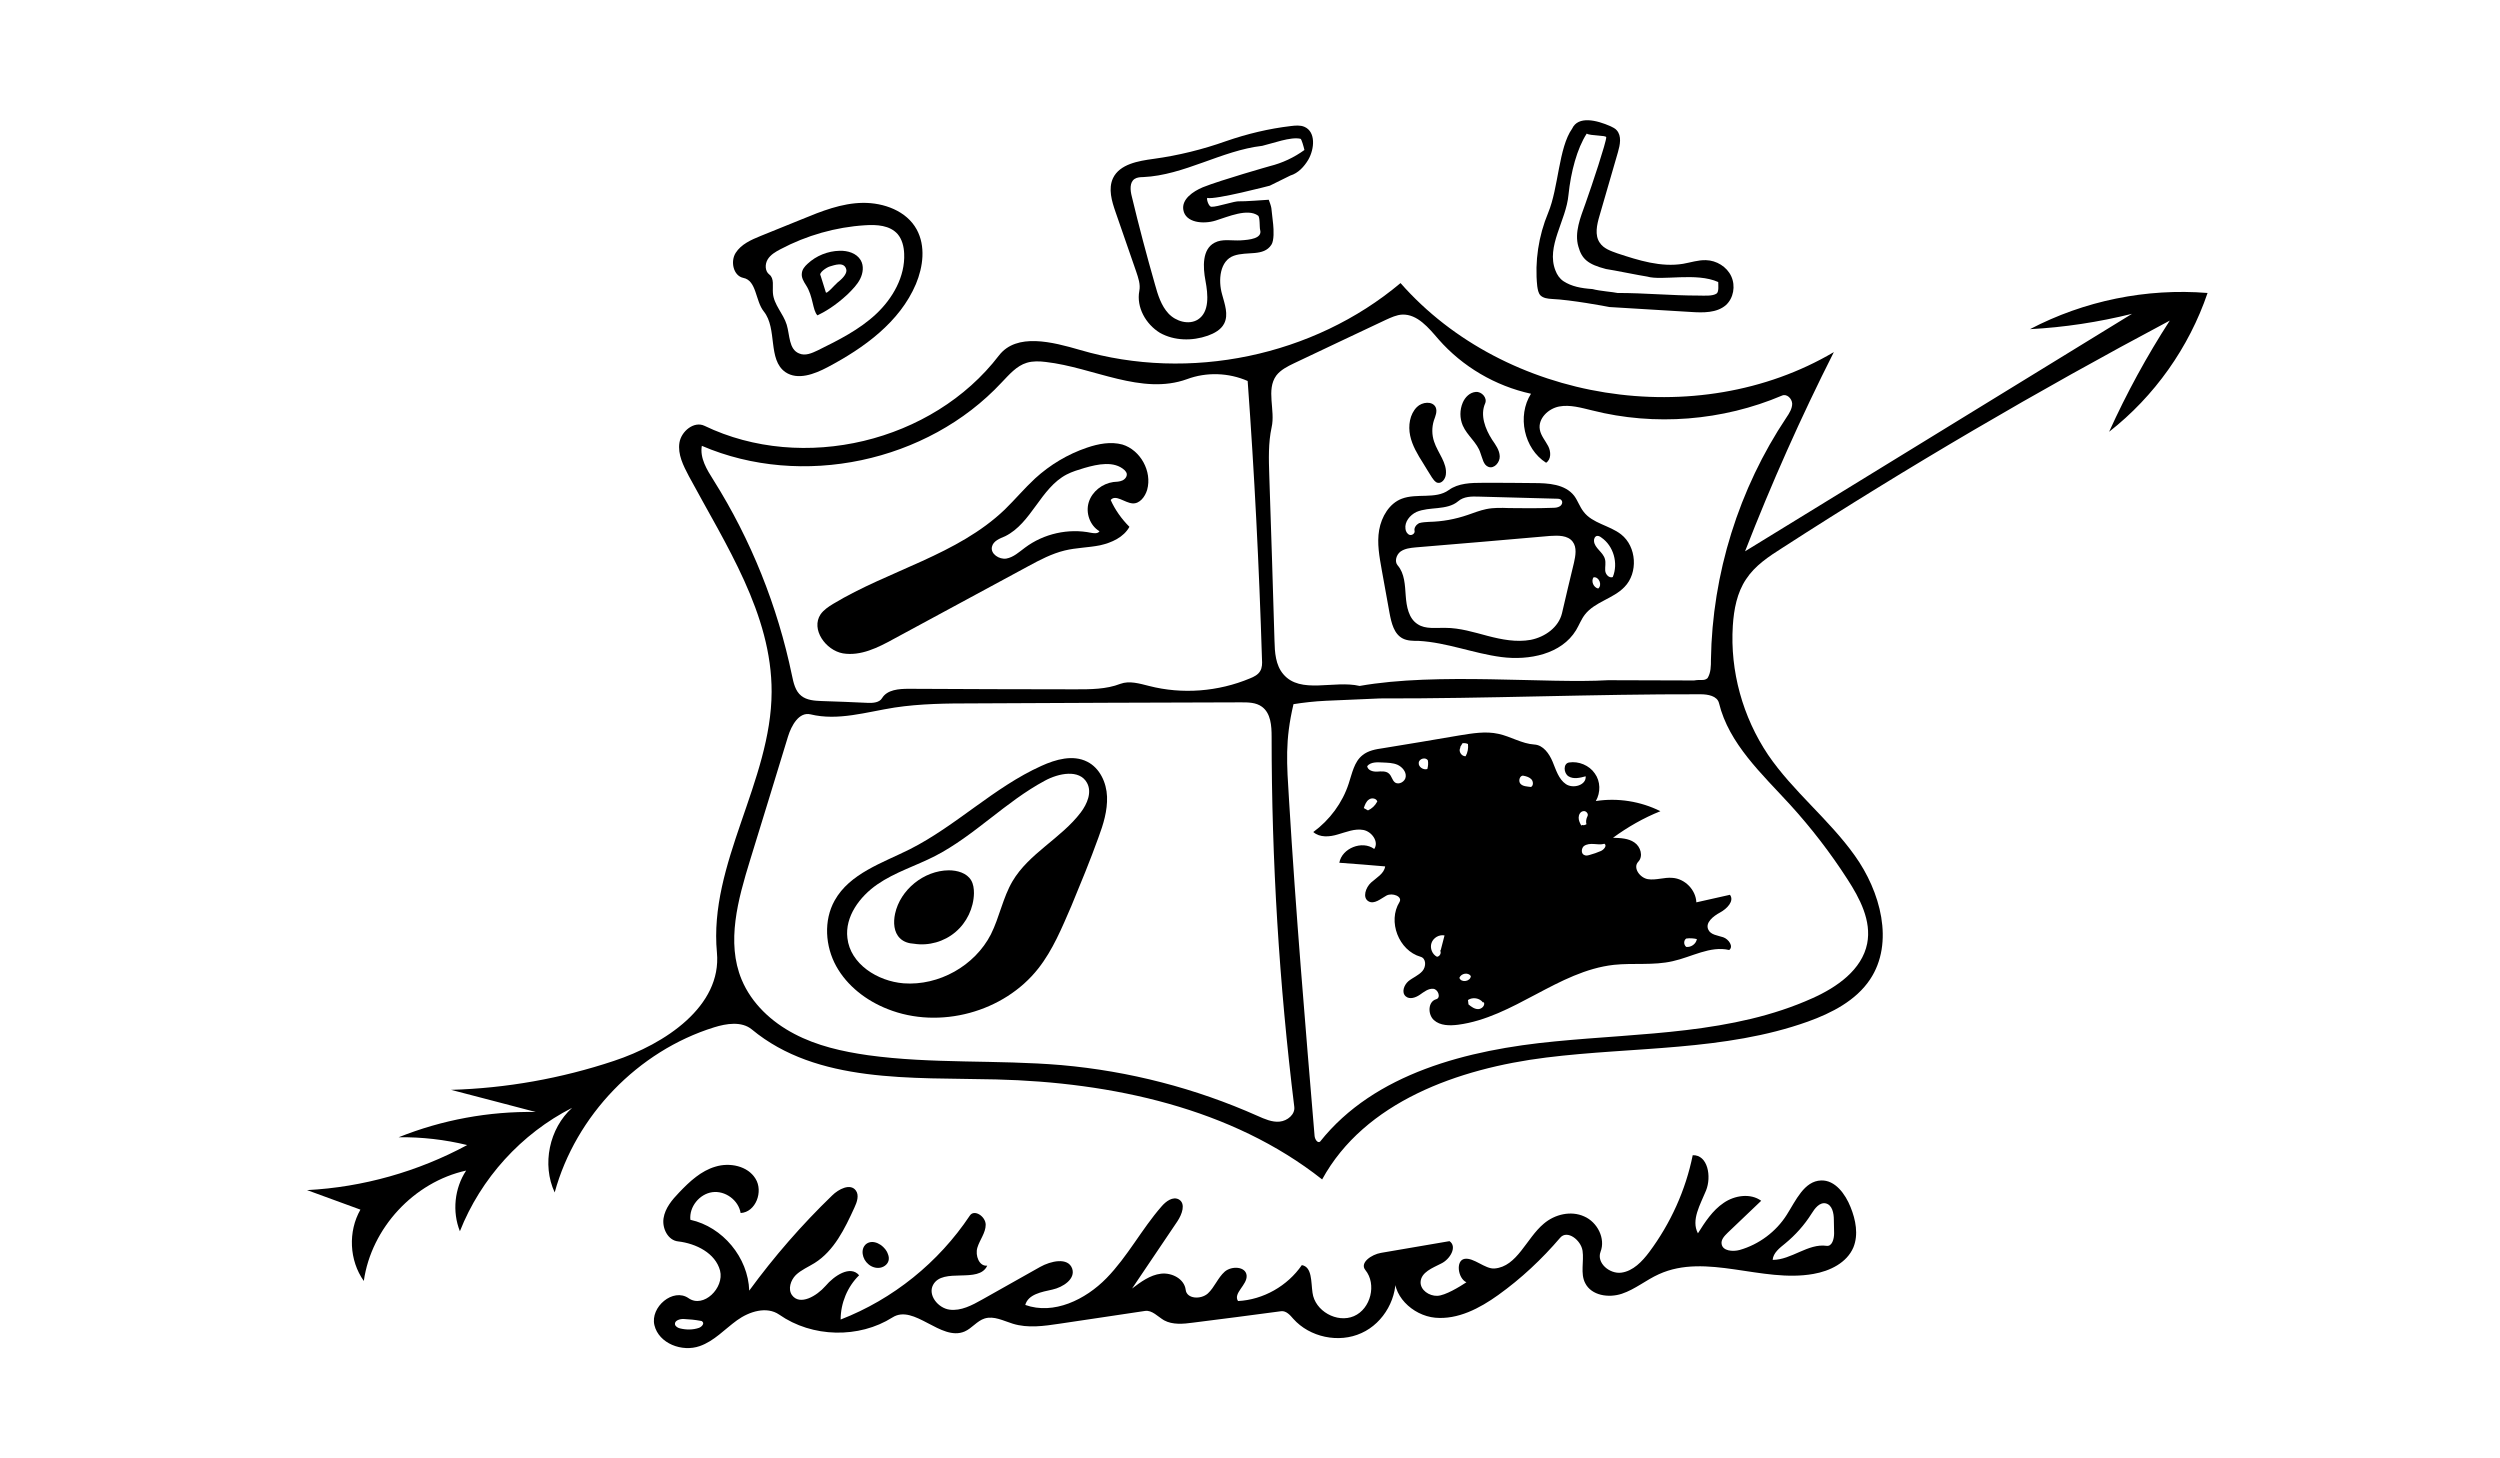 <?xml version="1.0" encoding="utf-8"?>
<!-- Generator: Adobe Illustrator 19.2.1, SVG Export Plug-In . SVG Version: 6.00 Build 0)  -->
<svg version="1.1" id="Layer_1" xmlns="http://www.w3.org/2000/svg" xmlns:xlink="http://www.w3.org/1999/xlink" x="0px" y="0px"
	 viewBox="0 0 960 560" style="enable-background:new 0 0 960 560;" xml:space="preserve">
<g id="DFL_Shield">
	<path d="M382.5,414.5c-32.6-0.8-68.7,1.6-93.8-19.2c-3.9-3.2-9.7-2.3-14.5-0.8c-29.2,9.1-53.1,33.8-61.2,63.4
		c-5-10.7-2.1-24.6,6.7-32.5c-19.5,9.9-35.1,27.1-43.1,47.4c-3-7.5-2.1-16.5,2.4-23.3c-20,4.4-36.4,22-39.3,42.4
		c-5.6-7.9-6.1-19-1.3-27.4c-6.8-2.5-13.6-5-20.5-7.5c21.4-1.1,42.6-7.1,61.5-17.3c-8.6-2.1-17.4-3.1-26.3-3
		c16.7-6.7,34.7-10,52.6-9.7c-10.8-2.8-21.6-5.7-32.5-8.5c21.2-0.6,42.4-4.4,62.5-11.1c19.7-6.5,41.5-21,39.6-41.6
		c-3.2-34.2,20.9-65.8,21-100.1c0.1-29.9-17.6-56.5-31.8-82.9c-2.1-4-4.3-8.3-3.6-12.8c0.7-4.4,5.6-8.4,9.6-6.5
		c37.8,18.2,87.6,6.3,113.1-27c6.8-8.8,20.5-5.2,31.2-2.1c41.9,12.3,89.6,2.4,123-25.7c40.2,45.7,113.9,57.5,166.4,26.5
		c-12.6,24.9-24,50.5-34.1,76.5c49.5-30.4,99.1-60.8,148.6-91.2c-12.9,3.2-26,5.2-39.2,5.9c20.8-10.9,44.7-15.8,68.2-13.9
		c-7.1,20.9-20.4,39.7-37.8,53.3c6.7-14.8,14.5-29.1,23.3-42.7c-50.8,27-100.5,56.1-148.8,87.3c-5.2,3.3-10.5,6.8-13.9,12
		c-3.5,5.2-4.7,11.6-5.1,17.9c-1.1,17.4,3.8,35,13.5,49.5c9.6,14.1,23.4,24.8,33.3,38.7c9.9,13.8,15.3,33.5,5.9,47.6
		c-5.4,8.1-14.7,12.9-23.9,16.2c-31.9,11.4-66.9,9.6-100.5,13.8c-33.7,4.2-69.7,17-86,46.8C473,425.5,427,415.6,382.5,414.5
		 M522.1,263.4c30-5.3,71.7-0.8,95.4-2.2l33,0.1c2.9-0.5,3.8,0.3,5.2-0.9c1.3-2.1,1.3-4.7,1.3-7.1c0.5-32.9,10.7-65.6,29-93
		c1.1-1.6,2.2-3.4,2.2-5.3c-0.1-2-2.1-3.9-3.9-3.1c-22.8,9.7-48.9,11.8-72.9,5.7c-4.2-1-8.5-2.3-12.7-1.5s-8.2,4.7-7.4,8.9
		c0.4,2.3,2.1,4.2,3.2,6.3s1.2,5.1-0.8,6.4c-8.5-5.4-11.2-18-5.8-26.5c-13.7-3-26.3-10.4-35.5-20.9c-3.8-4.4-8.1-9.7-13.9-9.5
		c-2.2,0.1-4.3,1.1-6.3,2c-11.8,5.6-23.6,11.1-35.3,16.7c-2.5,1.2-5.1,2.5-6.8,4.7c-4,5.5-0.3,13.3-1.8,19.9
		c-1.3,6-1.1,12.2-0.9,18.4c0.7,21.1,1.4,42.3,2,63.4c0.1,4.6,0.4,9.5,3.4,13C499.4,266.7,512.2,261.1,522.1,263.4 M509.1,269.1
		c-4.3,0.2-8.7,0.7-12.4,1.3c-3.3,14-2.6,22.6-1.7,37c2.6,43,6.2,85.9,9.8,128.8c0.1,1.2,1.1,2.9,2.1,2.2
		c20.9-26.3,56.7-35.3,90.2-38.5c33.5-3.3,68.3-2.8,98.9-16.6c9.4-4.2,19-10.9,21-21c1.7-8.7-2.8-17.3-7.6-24.7
		c-6.5-10.1-13.9-19.7-22-28.6c-10.8-11.8-23.5-23.4-27.3-39c-0.7-2.8-4.3-3.4-7.1-3.4c-41-0.1-82.1,1.7-123.1,1.6L509.1,269.1z
		 M288,330.4c-4.6,15-9.2,31.4-3.2,45.8c3.8,9.1,11.4,16.2,20.2,20.8c8.7,4.6,18.5,6.8,28.3,8.2c24.6,3.4,49.6,1.7,74.3,3.8
		c26,2.3,51.5,8.9,75.3,19.5c2.7,1.2,5.6,2.5,8.5,2.2c3-0.3,6-2.8,5.6-5.7c-5.8-47.1-8.7-94.6-8.7-142.1c0-4.2-0.3-9-3.7-11.5
		c-2.3-1.7-5.3-1.7-8.1-1.7c-34.3,0.1-68.6,0.2-102.9,0.4c-10.1,0-20.2,0.1-30.1,1.6c-10.8,1.7-21.7,5.2-32.3,2.6
		c-4.4-1-7.3,4.3-8.6,8.5C297.7,298.8,292.9,314.6,288,330.4 M269.5,171.2c-0.8,4.7,1.9,9.1,4.5,13.2c14.4,22.9,24.6,48.4,30.1,74.9
		c0.6,2.9,1.3,6.1,3.6,7.9c2.1,1.7,5.1,1.9,7.8,2c5.9,0.2,11.8,0.4,17.7,0.7c2,0.1,4.5-0.1,5.5-1.8c2-3.3,6.5-3.6,10.3-3.6
		c21.3,0.1,42.7,0.2,64,0.2c5.8,0,11.8,0,17.2-2.1c3.5-1.3,7.4-0.1,11,0.8c12.8,3.3,26.6,2.2,38.8-2.9c1.5-0.6,3.1-1.4,3.9-2.8
		c0.8-1.3,0.8-3,0.7-4.5c-1.1-35.7-2.9-71.3-5.5-106.9c-7.3-3.2-15.8-3.5-23.3-0.7c-17.4,6.3-35.9-4.5-54.2-6.6
		c-2.4-0.3-5-0.4-7.3,0.3c-4,1.2-6.8,4.6-9.7,7.6C356.1,177.5,307.9,187.7,269.5,171.2z"/>
	<path d="M437.5,111.7c0.5-2.5-0.4-5-1.2-7.4c-2.6-7.6-5.3-15.2-7.9-22.8c-1.5-4.3-2.9-9-1-13.1c2.6-5.4,9.7-6.6,15.6-7.4
		c9.5-1.3,18.8-3.6,27.8-6.8c8.1-2.8,16.4-4.8,24.9-5.8c1.7-0.2,3.6-0.4,5.2,0.3c4.4,1.9,3.9,8.4,1.5,12.6c-1.6,2.7-3.9,5.2-6.9,6.1
		l-7.9,3.9c0,0-21,5.5-24,4.7c-0.4,0.3,0.5,3.4,1.6,3.4c2.3,0.1,8.9-2.3,10.8-2.1c1.5,0.1,9.7-0.5,11.2-0.6c0.4,1.1,0.8,2.1,1,3.2
		c0.4,3.6,0.3,2.7,0.7,6.3c0.2,2,0.4,6.2-0.7,7.8c-3,4.6-9.3,2.4-14.4,4.2c-5.4,1.9-6.1,9.4-4.5,14.9c1,3.7,2.5,7.7,0.8,11.1
		c-1.2,2.4-3.8,3.8-6.3,4.7c-6,2.1-12.9,2-18.4-1.1C440,124.5,436.3,118,437.5,111.7 M487.6,63.8c4.8-1.2,9.3-3.3,13.3-6.2
		c-0.3-1.3-1.1-4.2-1.5-4.3c-3.7-0.9-10.8,1.8-14.7,2.7c-15.6,1.8-30,11.3-45.7,12c-1.1,0-2.4,0.1-3.3,0.7c-2,1.3-1.7,4.4-1.1,6.7
		c2.7,11.3,5.7,22.6,8.9,33.8c1.1,4,2.4,8.2,5.2,11.2c2.8,3,7.8,4.5,11.3,2.3c4.5-2.9,3.9-9.6,2.9-14.9c-1-5.3-1.3-12.1,3.5-14.6
		c3-1.6,6.6-0.7,10-0.9c3.4-0.2,8.4-0.7,7.5-4c-0.3-1,0-4.9-0.8-5.5c-4-2.9-11.5,0.4-16.3,1.9s-11.6,0.8-12.4-4.1
		c-0.7-4.1,3.7-7.1,7.5-8.7C468.9,69.1,487.6,63.8,487.6,63.8z"/>
	<path d="M649.4,119.8c-10.5-0.6-21-1.3-31.4-1.9c-1.4-0.3-14.9-2.8-22.1-3.1c-1.6-0.1-3.3-0.3-4.4-1.4c-0.8-0.9-1-2.2-1.2-3.5
		c-1-9.5,0.5-19.3,4.2-28.2c4-9.6,4-25,9.2-32.3c2.3-5,9.4-3.3,14.8-0.9c0.8,0.4,1.7,0.8,2.3,1.5c2,2.2,1.3,5.6,0.5,8.4
		c-2.4,8.2-4.7,16.3-7.1,24.5c-1,3.4-1.9,7.4,0.1,10.3c1.5,2.3,4.3,3.2,6.8,4.1c8.2,2.7,16.7,5.4,25.2,4c2.9-0.5,5.8-1.5,8.8-1.4
		c4,0.1,8,2.5,9.7,6.2c1.7,3.7,0.9,8.4-2.1,11.1C659.2,120.2,654,120.1,649.4,119.8 M597.3,103.9c0.6,1.6,1.6,3.1,3.1,4.1
		c3.1,2,6.7,2.7,11.1,3c3,0.8,7.9,1.1,9.6,1.5c10.7,0,20.5,1,31.2,1c2,0,5.4,0.3,6.9-0.8c0.9-0.7,0.6-3.2,0.6-4.4
		c-8.4-3.8-21.6-0.4-27.3-2.1c-2.8-0.4-13-2.5-15.8-2.9c-7-1.8-9.3-3.9-10.6-8.6c-1.6-5.4,0.8-11.2,2.7-16.5c2.6-7.3,8-23.6,8-25.5
		c0-0.8-6.1-0.5-7.5-1.4c-3.7,5.7-6.1,14.7-7,23.5C601.4,84.8,593.6,94.6,597.3,103.9z"/>
	<path d="M299.2,504.8c-4.8-3.3-11.5-1.2-16.2,2.2c-4.7,3.4-8.8,8-14.3,9.9c-6.8,2.4-15.7-1-17.4-8c-1.7-7,7.2-14.5,13.1-10.4
		c5.7,4,13.8-3.9,12.1-10.6c-1.8-6.7-9.2-10.4-16.1-11.2c-3.9-0.4-6.2-5-5.6-8.9c0.6-3.9,3.3-7.1,6-9.9c4-4.2,8.4-8.3,13.9-9.9
		c5.5-1.7,12.4-0.3,15.4,4.6c3.1,4.9,0.1,12.9-5.7,13.2c-0.8-4.9-5.9-8.7-10.9-8c-4.9,0.7-8.9,5.6-8.4,10.6
		c12.4,2.7,22.2,14.5,22.6,27.2c9.5-13,20.2-25.3,31.8-36.5c2.5-2.5,7-4.8,9.1-2c1.4,1.8,0.5,4.5-0.5,6.6
		c-3.7,8.1-7.8,16.6-15.3,21.3c-2.4,1.5-5.1,2.6-7.2,4.6c-2,2-3.1,5.4-1.5,7.7c3,4.2,9.5,0.4,12.9-3.5c3.3-3.9,9.5-8.1,12.9-4.1
		c-4.5,4.4-7.1,10.7-7.1,17c20.1-7.8,37.6-21.9,49.6-39.9c1.7-2.6,6.1,0.3,6.1,3.5c0,3.1-2.3,5.8-3.2,8.8c-0.9,3,0.7,7.3,3.8,6.9
		c-3.2,7.1-17.1,0.5-20.8,7.4c-2.1,3.9,1.9,8.9,6.3,9.5c4.4,0.6,8.7-1.7,12.6-3.9c7.4-4.2,14.8-8.3,22.2-12.5
		c4.1-2.3,10.7-3.8,12.3,0.6c1.4,4-3.5,7.2-7.6,8.1c-4.1,0.9-9.3,1.8-10.4,5.9c10.9,3.9,23.1-2,31.2-10.3
		c8.1-8.3,13.5-18.8,21.1-27.5c1.7-2,4.4-4,6.7-2.7c2.7,1.6,1.2,5.7-0.6,8.4c-5.8,8.6-11.6,17.2-17.4,25.8c3.3-2.5,6.9-5.2,11.1-5.7
		c4.2-0.5,9,2,9.5,6.2c0.4,3.5,5.8,3.8,8.5,1.4c2.6-2.4,3.8-6,6.5-8.4c2.7-2.3,8.1-2,8.4,1.5c0.3,3.6-5.3,6.8-3.3,9.8
		c9.7-0.5,19-5.8,24.5-13.8c4,0.7,3.5,6.5,4.1,10.6c0.9,7,9.4,11.8,15.9,9c6.5-2.8,8.8-12.3,4.4-17.7c-2.3-2.8,2.4-6,6-6.6
		c8.8-1.5,17.5-3,26.3-4.5c3.1,2.1,0.2,7-3.2,8.6c-3.3,1.7-7.7,3.3-7.9,7.1c-0.1,3.1,3.3,5.4,6.4,5.3c3.1-0.1,8.6-3.5,11.2-5.2
		c-3.3-1.5-4.2-8.4-0.7-9c3.5-0.6,7.9,4,11.5,3.7c8.7-0.7,12.2-11.6,18.9-17.2c4.2-3.6,10.4-5.1,15.5-2.8c5.1,2.2,8.3,8.5,6.3,13.6
		c-1.6,4.3,3.5,8.6,8,8s8-4.3,10.7-7.9c8.2-11,14-23.8,16.7-37.2c5.8-0.2,7.3,8.2,5.1,13.6s-5.8,11.3-3.1,16.4
		c2.7-4.3,5.6-8.8,9.9-11.7c4.2-2.9,10.3-3.8,14.4-0.8c-4.3,4.1-8.6,8.2-12.9,12.3c-1.2,1.2-2.6,2.6-2.3,4.3c0.4,2.7,4.3,3,6.9,2.3
		c7.4-2.1,14-7,18.1-13.5c3.5-5.5,6.7-13,13.2-13.2c5.4-0.2,9.3,5.2,11.3,10.2c2,4.9,3.1,10.6,1.1,15.5c-2.5,5.9-9,9.1-15.4,10.2
		c-19.7,3.5-41.1-8.2-59.3,0.1c-4.9,2.2-9.1,5.8-14.2,7.5c-5.1,1.7-11.7,0.7-14.1-4.1c-1.9-3.7-0.4-8.3-1-12.4
		c-0.6-4.1-5.9-8.2-8.6-5c-7,8.2-15,15.7-23.8,22c-7.1,5.1-15.5,9.5-24.2,8.7c-8.7-0.8-17.2-8.9-15.3-17.5c1.2,9.5-4.3,19.5-13,23.4
		c-8.7,4-19.9,1.6-26.2-5.5c-1.2-1.4-2.7-3.1-4.6-2.9c-11.3,1.5-22.6,3-33.9,4.4c-3.7,0.5-7.8,0.9-11.1-0.9c-2.4-1.4-4.6-4-7.3-3.6
		c-10.9,1.6-21.8,3.3-32.8,4.9c-6,0.9-12.2,1.8-18,0c-3.6-1.1-7.2-3.1-10.8-2c-2.9,0.9-4.9,3.8-7.7,5c-9.1,3.9-19.4-10.7-27.7-5.4
		C329.9,514,311.9,513.7,299.2,504.8 M685.5,477.5c-2.1,1.7-4.6,3.6-4.8,6.3c7.2,0,13.6-6.4,20.7-5.4c2.1,0.3,2.9-2.6,2.9-4.8
		c0-1.7-0.1-3.4-0.1-5.2c0-2.5-0.6-5.7-3.1-6.3c-2.4-0.5-4.2,1.9-5.5,4C692.9,470.4,689.4,474.3,685.5,477.5 M269,507.2
		c-2.1-0.4-4.3-0.6-6.4-0.7c-1.5-0.1-3.7,0.6-3.4,2.1c0.2,0.8,1.1,1.3,1.9,1.5c2.4,0.6,5,0.6,7.3-0.2c1.1-0.4,2.2-1.7,1.3-2.4
		C269.6,507.3,269.3,507.2,269,507.2z"/>
	<path d="M352,88.1c3.5,6.4,2.5,14.3-0.3,21c-6.2,14.6-19.9,24.5-33.9,31.9c-5.1,2.7-11.5,5.1-16.2,1.9c-6.9-4.8-3-16.7-8.3-23.3
		c-3.3-4.1-2.7-11.9-7.9-12.9c-3.8-0.8-5-6.3-2.9-9.6s5.9-5,9.6-6.5c5.3-2.1,10.5-4.3,15.8-6.4c7.5-3.1,15.3-6.2,23.4-6.3
		S348.1,81,352,88.1 M314.1,134.5c7.9-3.9,15.9-7.9,22.3-13.9c6.4-6,11.2-14.4,10.8-23.2c-0.1-2.7-0.8-5.5-2.5-7.5
		c-3-3.4-8-3.7-12.5-3.4c-11.3,0.7-22.5,3.9-32.5,9.2c-1.9,1-3.8,2.1-4.9,3.9s-1.1,4.5,0.6,5.8c2,1.5,1.2,4.6,1.4,7.1
		c0.3,4.5,4,7.9,5.3,12.2c1.2,4,0.8,9.4,4.7,11C309.2,136.8,311.8,135.6,314.1,134.5L314.1,134.5z"/>
	<path d="M340.6,480.7c0.4,0.9,0.8,1.8,0.7,2.8c-0.1,1.7-1.6,3-3.3,3.3c-1.6,0.3-3.4-0.3-4.6-1.4c-2.3-1.9-3.1-5.8-0.8-7.7
		C335.2,475.7,339.1,477.9,340.6,480.7z"/>
	<path d="M538.7,245.2c-3.4-1.7-4.4-6-5.1-9.7c-1-5.5-2-11.1-3-16.6c-0.9-5.1-1.9-10.3-1-15.4c0.9-5.1,3.9-10.2,8.7-12
		c5.8-2.2,13,0.3,18-3.3c3.7-2.7,8.6-2.8,13.2-2.8c6.5,0,12.9,0,19.4,0.1c5.7,0,12.1,0.4,15.6,4.9c1.4,1.9,2.1,4.2,3.6,6.1
		c3.4,4.5,9.9,5.2,14.4,8.7c6,4.7,6.6,14.8,1.3,20.2c-4.3,4.5-11.4,5.7-15.2,10.6c-1.4,1.8-2.2,4-3.4,6c-5.6,9.2-18,11.7-28.7,10.3
		c-10.7-1.4-20.9-5.6-31.7-6.2C542.6,246.1,540.5,246.1,538.7,245.2 M604.4,216.1c0.6-2.7,1.2-5.9-0.5-8.1c-1.9-2.5-5.6-2.4-8.7-2.2
		c-17.2,1.5-34.4,3-51.6,4.4c-2,0.2-4.1,0.4-5.8,1.6c-1.6,1.2-2.4,3.8-1.1,5.3c2.7,3.1,2.8,7.6,3.1,11.7c0.3,4.1,1.1,8.7,4.6,10.9
		c3,2,7,1.3,10.6,1.4c5.6,0,11,1.7,16.3,3.1c5.4,1.4,11,2.5,16.5,1.5c5.5-1.1,10.7-4.8,12-10.2C601.3,229.1,602.8,222.6,604.4,216.1
		 M548.7,200.4c5.1-0.1,10.1-1,15-2.7c2.3-0.8,4.6-1.7,7-2.2c2.9-0.6,5.8-0.5,8.7-0.4c5.7,0.1,11.4,0.1,17-0.1
		c0.9,0,1.8-0.1,2.6-0.6s1.2-1.6,0.6-2.3c-0.4-0.6-1.3-0.6-2-0.6c-9.9-0.3-19.8-0.5-29.7-0.8c-2.8-0.1-5.8-0.1-8,1.8
		c-2.1,1.8-5,2.3-7.8,2.6s-5.6,0.4-8.2,1.5c-2.5,1.2-4.6,3.8-4.2,6.5c0.1,1,0.7,2,1.6,2.3c0.9,0.3,2.1-0.6,1.9-1.5
		c-0.3-1.2,0.6-2.4,1.7-3C546.2,200.5,547.5,200.5,548.7,200.4 M613.2,205.8c-0.8,0.2-1.2,1.2-1.1,2c0.2,2.7,3.5,4.2,4.2,6.9
		c0.4,1.4,0,2.9,0.1,4.4s1.5,3,2.9,2.5c2.2-5.3,0.3-12-4.4-15.2C614.4,206,613.8,205.7,613.2,205.8 M611.9,221.7
		c-1,1.5,0,3.9,1.8,4.3C615.4,224.7,614,221.3,611.9,221.7L611.9,221.7z"/>
	<path d="M546.5,177.9c-2.1-3.3-4.2-6.8-5-10.6c-0.8-3.8-0.2-8.2,2.6-11c2-2,6-2.4,7.2,0.1c0.7,1.6-0.1,3.4-0.7,5.1
		c-0.8,2.6-0.8,5.5,0.1,8.1c1.4,4.3,5.1,8.2,4.5,12.7c-0.2,1.6-1.5,3.4-3.1,3.1c-1-0.2-1.6-1.2-2.2-2
		C548.8,181.6,547.6,179.8,546.5,177.9z"/>
	<path d="M561.7,163.4c-1.2-2.8-1.2-6,0-8.8c0.9-2.1,2.7-3.9,5-4.1s4.5,2.3,3.6,4.4c-2,4.5,0,9.8,2.7,14c1.3,1.9,2.8,3.9,2.9,6.3
		c0.1,2.3-2.1,4.9-4.3,4.1c-2-0.7-2.3-3.3-3.1-5.3C567.3,170,563.4,167.3,561.7,163.4z"/>
	<path d="M612.8,307.6c8.4-1.3,17.2,0.1,24.8,3.9c-6.5,2.6-12.6,6.1-18.2,10.2c2.9,0.1,5.9,0.2,8.2,1.8c2.4,1.6,3.5,5.3,1.5,7.4
		c-2.2,2.3,0.6,6.2,3.7,6.7c3.1,0.5,6.3-0.8,9.4-0.5c4.8,0.3,9,4.6,9.2,9.4c4.3-1,8.6-1.9,12.9-2.9c1.8,2.4-1.2,5.4-3.8,6.8
		c-2.6,1.4-5.8,3.9-4.5,6.6c0.9,2,3.6,2.2,5.7,2.9c2.1,0.7,4.1,3.6,2.3,4.9c-7.3-1.7-14.4,2.7-21.7,4.3c-7.4,1.7-15.1,0.6-22.6,1.4
		c-21.4,2.4-38.5,20.2-59.8,23c-3.2,0.4-6.9,0.4-9.3-1.8c-2.4-2.2-2.3-7.1,0.9-8c1.9-0.5,0.8-3.8-1.1-4s-3.6,1.2-5.2,2.3
		c-1.6,1.1-3.9,1.9-5.4,0.6c-1.7-1.5-0.7-4.3,1-5.8c1.7-1.4,3.9-2.2,5.4-3.9c1.5-1.7,1.5-4.9-0.7-5.5c-8.4-2.4-12.7-13.6-8.1-21
		c1.3-2.2-2.8-3.7-5-2.5s-4.7,3.5-6.9,2.2c-2.4-1.4-1.1-5.3,1-7.2c2.1-1.9,5-3.4,5.4-6.2c-5.9-0.5-11.7-1-17.6-1.4
		c1-5.6,8.8-8.7,13.4-5.3c1.9-2.7-0.9-6.7-4.2-7.3c-3.3-0.6-6.5,0.8-9.7,1.7c-3.2,1-7,1.3-9.5-0.9c6.3-4.6,11.2-11.2,13.6-18.6
		c1.3-3.9,2.1-8.4,5.3-10.9c2.2-1.8,5.1-2.3,7.9-2.7c9.8-1.6,19.5-3.2,29.3-4.9c5-0.8,10.1-1.7,15-0.6c4.7,1,9,3.8,13.8,4.1
		c3.4,0.2,5.7,3.5,7,6.6c1.3,3.1,2.3,6.7,5.1,8.6s7.9,0.4,7.6-3c-2.2,0.6-4.7,1.2-6.6,0s-2.1-4.9,0.2-5.3c3.7-0.6,7.8,1.1,9.9,4.2
		C614.6,300,614.7,304.3,612.8,307.6 M535.6,300.4c1.5,1.2,4.1-0.3,4.2-2.2c0.2-1.9-1.4-3.7-3.1-4.5c-1.8-0.8-3.8-0.8-5.7-0.9
		c-2.1-0.1-4.6-0.3-6,1.4c0.2,1.6,2.2,2.2,3.8,2.1c1.6-0.1,3.5-0.3,4.6,0.8C534.4,298,534.6,299.6,535.6,300.4 M610.4,328.3
		c1.5-0.4,2.9-0.9,4.3-1.5c1.2-0.5,2.5-2.1,1.4-2.8c-1.3,0.4-2.7,0.2-4,0.1c-1.4-0.1-2.8,0-3.9,0.8c-1,0.9-1.1,2.9,0.1,3.4
		C609,328.7,609.7,328.5,610.4,328.3 M553.2,365c0.5-1.9,1-3.9,1.5-5.8c-2.1-0.4-4.3,0.9-5,2.9c-0.7,2,0.3,4.4,2.1,5.3
		c1.1-0.1,1.8-1.5,1.2-2.4 M569.5,385c-1.3-1.8-4-2.2-5.8-1c0.1,0.6,0.1,1.1,0.2,1.7c1.1,0.9,2.3,1.8,3.7,1.8c1.4,0,2.8-1.4,2.2-2.7
		 M587.9,302.2c1-0.5,0.9-2.1,0.2-2.9c-0.7-0.8-1.9-1.2-3-1.4c-1.4-0.4-2.2,1.9-1.3,3S586.4,302,587.9,302.2 M528.9,307.9
		c-0.2-1.3-2.1-1.7-3.2-0.9c-1.1,0.7-1.6,2.1-2,3.3c0.5,0.3,1.1,0.6,1.6,0.9c1.5-0.7,2.7-1.8,3.5-3.3 M607.6,316.8
		c0.5,0.2,1.1,0,1.6-0.3c-0.3-1-0.1-2.1,0.4-3.1c0.5-0.9-0.6-2.2-1.7-1.9c-1.1,0.2-1.7,1.4-1.7,2.5c0,1.1,0.5,2.1,1,3 M560.8,287.1
		c-0.9,1.3,0.4,3.4,2,3.3c0.8-1.4,1.1-3.1,0.9-4.7c-0.6-0.3-1.4-0.4-2.1-0.3c-0.3,0.5-0.6,1-0.9,1.5 M548.3,292
		c-0.8-1.4-3.4-0.7-3.5,0.9c-0.2,1.6,1.8,2.9,3.3,2.4C548.4,294.2,548.5,293,548.3,292 M647.4,363.6c1.9,0.3,3.9-1.1,4.2-3
		c-1.3-0.3-2.7-0.4-4.1-0.2c-1,0.7-1,2.3-0.1,3.1 M560.4,375.5c0.7,2,4.3,1.4,4.4-0.7C563.8,373.3,561.1,373.7,560.4,375.5
		L560.4,375.5z"/>
	<path d="M398.7,371.9c-13.2,16.8-37.9,23.5-57.8,15.6c-8.2-3.2-15.6-8.9-19.8-16.5s-4.9-17.5-0.6-25.2
		c5.8-10.4,18.3-14.4,28.9-19.7c17.8-9,32.3-23.8,50.5-32c5.5-2.5,12.1-4.4,17.6-1.6c4.8,2.4,7.4,8,7.6,13.4
		c0.2,5.4-1.4,10.6-3.3,15.7c-3.2,8.9-6.8,17.6-10.4,26.3C407.8,356.2,404.3,364.8,398.7,371.9 M359.1,328.7
		c-7.4,3.8-15.4,6.2-22.2,10.9s-12.5,12.4-11.5,20.6c1.1,10,11.6,16.6,21.6,17.4c13.5,1,27.3-6.7,33.5-18.8
		c3.3-6.6,4.6-14.1,8.3-20.4c6.3-10.7,18.7-16.5,26.2-26.4c2.5-3.3,4.4-7.8,2.4-11.4c-2.9-5.3-10.9-3.7-16.2-0.8
		C386.1,307.9,374.2,320.9,359.1,328.7z"/>
	<path d="M313.9,121.1c-1.9-1.9-1.6-7.3-4.4-11.6c-0.9-1.4-1.8-2.9-1.6-4.5c0.1-1.5,1.1-2.7,2.2-3.7c3.3-3.1,7.8-4.9,12.3-5
		c3.1-0.1,6.5,0.9,8.1,3.6c1.3,2.2,0.9,5-0.2,7.2c-1.1,2.2-2.9,4-4.7,5.8C320.6,117.6,316.4,119.9,313.9,121.1z M317.1,112.2
		c0.2,1.1,3.7-3.1,4.6-3.8c2.6-2,3.5-3.7,3.3-4.8c-0.7-3.4-4.8-1.7-6.3-1.3c-1.4,0.4-4.4,2.5-3.6,3.5L317.1,112.2z"/>
	<path d="M440.5,188.1c-0.8,2.7-2.9,5.4-5.6,5.2c-3-0.2-6.5-3.6-8.4-1.3c1.7,3.8,4.2,7.3,7.2,10.3c-2.2,4-6.8,6.1-11.3,7.1
		c-4.5,0.9-9.1,0.9-13.6,2c-4.9,1.2-9.5,3.6-13.9,6c-17.3,9.3-34.5,18.7-51.8,28c-6,3.3-12.6,6.6-19.4,5.5c-6.7-1.2-12.4-9.3-8.6-15
		c1.2-1.7,3-2.9,4.8-4c21.6-13,47.7-18.8,65.9-36.2c4-3.9,7.6-8.2,11.7-12c5.7-5.2,12.5-9.3,19.9-11.8c4.4-1.5,9.1-2.4,13.6-1.2
		C437.9,172.8,442.5,181,440.5,188.1 M380.9,210c-0.6,2.7,2.8,4.9,5.5,4.5c2.8-0.5,4.9-2.5,7.2-4.2c7.2-5.4,16.7-7.5,25.4-5.7
		c1.1,0.2,2.6,0.4,3.2-0.6c-3.7-2.2-5.4-7.1-4.1-11.2c1.3-4.1,5.2-7.1,9.4-7.7c1.2-0.1,2.4-0.1,3.5-0.6c1.1-0.5,2-1.7,1.6-2.9
		c-0.2-0.4-0.5-0.8-0.8-1.1c-4-3.6-10.2-2.3-15.4-0.8c-2.3,0.7-4.7,1.4-6.8,2.5c-10,5.2-13.5,18.7-23.6,23.7
		C383.9,206.8,381.4,207.7,380.9,210z"/>
	<path d="M345.6,360.3c-2.4-2.3-2.6-6.1-1.9-9.4c2-9.3,11.1-16.6,20.6-16.7c3.3,0,6.9,1,8.6,3.8c0.9,1.5,1.1,3.3,1.1,5
		c-0.1,5.7-2.8,11.3-7.1,14.9c-4.3,3.7-10.3,5.4-15.9,4.5C349,362.3,347,361.7,345.6,360.3z"/>
</g>
</svg>

